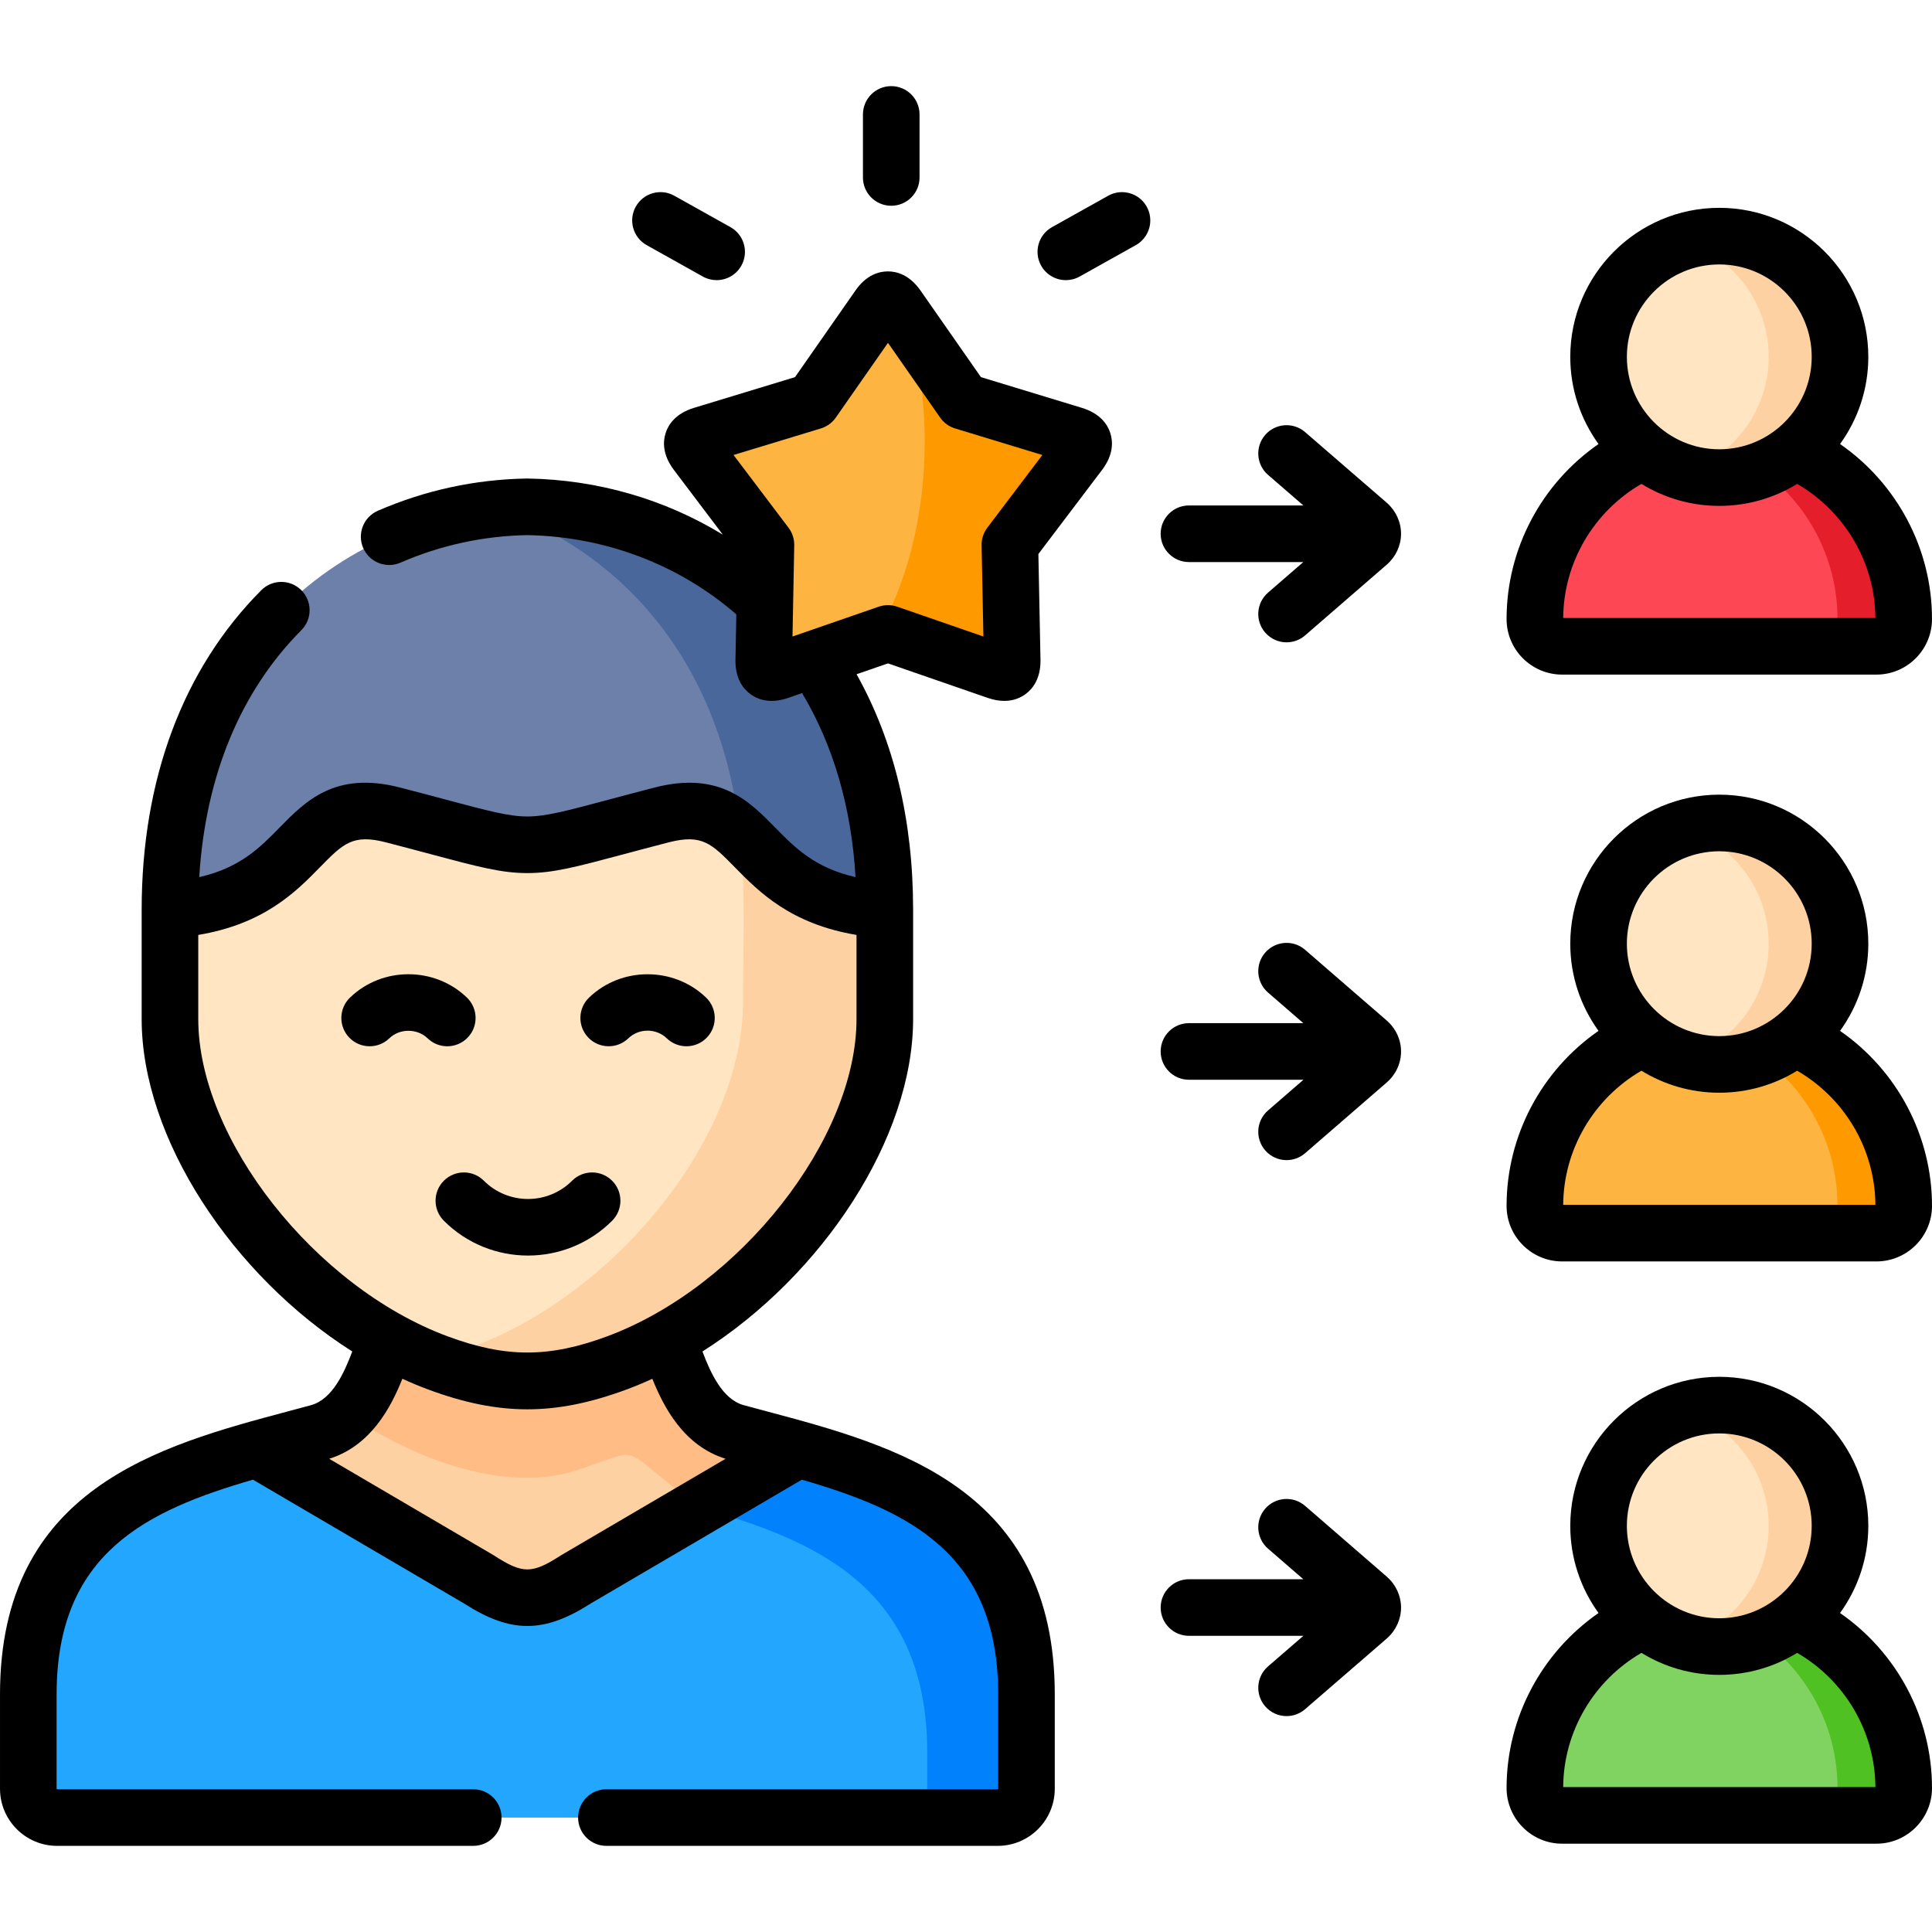 <svg id="Capa_1" enable-background="new 0 0 512 512" height="512" viewBox="0 0 512 512" width="512" xmlns="http://www.w3.org/2000/svg"><g><g><path clip-rule="evenodd" d="m435.573 119.485c-16.965 7.688-28.814 24.797-28.814 44.566 0 3.959 3.237 7.225 7.225 7.225h83.291c3.988 0 7.225-3.266 7.225-7.225 0-19.768-11.849-36.878-28.814-44.566-10.895-6.994-27.715-7.89-40.113 0z" fill="#fd4755" fill-rule="evenodd"/></g><g><path clip-rule="evenodd" d="m435.573 275.003c-16.965 7.688-28.814 24.797-28.814 44.566 0 3.959 3.237 7.225 7.225 7.225h83.291c3.988 0 7.225-3.266 7.225-7.225 0-19.768-11.849-36.878-28.814-44.566-10.895-8.324-27.715-9.307-40.113 0z" fill="#fdb440" fill-rule="evenodd"/></g><g><path clip-rule="evenodd" d="m455.629 218.096c-17.658 0-31.993 14.306-31.993 31.994 0 10.058 4.653 19.046 11.936 24.913 5.491 4.422 12.456 7.081 20.057 7.081s14.566-2.659 20.057-7.081c7.283-5.867 11.936-14.855 11.936-24.913 0-17.688-14.334-31.994-31.993-31.994z" fill="#ffe5c1" fill-rule="evenodd"/></g><g><path clip-rule="evenodd" d="m435.573 429.277c-16.965 7.688-28.814 24.826-28.814 44.566 0 3.988 3.237 7.254 7.225 7.254h83.291c3.988 0 7.225-3.266 7.225-7.254 0-19.74-11.849-36.878-28.814-44.566-9.941-5.029-29.767-5.665-40.113 0z" fill="#80d261" fill-rule="evenodd"/></g><g><path clip-rule="evenodd" d="m455.629 62.579c-17.658 0-31.993 14.335-31.993 31.994 0 10.058 4.653 19.046 11.936 24.913 5.491 4.422 12.456 7.081 20.057 7.081s14.566-2.659 20.057-7.081c7.283-5.867 11.936-14.855 11.936-24.913 0-17.659-14.334-31.994-31.993-31.994z" fill="#ffe5c1" fill-rule="evenodd"/></g><g><path clip-rule="evenodd" d="m455.629 372.371c-17.658 0-31.993 14.335-31.993 31.994 0 10.086 4.653 19.075 11.936 24.913 5.491 4.422 12.456 7.081 20.057 7.081s14.566-2.659 20.057-7.081c7.283-5.838 11.936-14.826 11.936-24.913 0-17.659-14.334-31.994-31.993-31.994z" fill="#ffe5c1" fill-rule="evenodd"/></g><g><path clip-rule="evenodd" d="m455.629 372.371c-3.295 0-6.474.52-9.45 1.416 13.063 4.046 22.542 16.214 22.542 30.577 0 10.086-4.653 19.075-11.936 24.913-3.092 2.514-6.705 4.451-10.606 5.665 2.977.925 6.156 1.416 9.45 1.416 7.601 0 14.566-2.659 20.057-7.081 7.283-5.838 11.936-14.826 11.936-24.913 0-17.658-14.334-31.993-31.993-31.993z" fill="#fed1a3" fill-rule="evenodd"/></g><g><path clip-rule="evenodd" d="m487.622 94.572c0-17.659-14.335-31.994-31.993-31.994-3.295 0-6.474.491-9.45 1.416 13.063 4.017 22.542 16.185 22.542 30.577 0 7.485-2.572 14.364-6.878 19.826-1.474 1.879-3.179 3.584-5.058 5.087-3.092 2.514-6.705 4.451-10.606 5.665 2.977.896 6.156 1.416 9.45 1.416 7.601 0 14.566-2.659 20.057-7.081 7.283-5.866 11.936-14.854 11.936-24.912z" fill="#fed1a3" fill-rule="evenodd"/></g><g><path clip-rule="evenodd" d="m468.721 250.09c0 7.11-2.312 13.67-6.242 18.988-1.647 2.196-3.555 4.191-5.693 5.925-3.092 2.514-6.705 4.451-10.606 5.636 2.977.925 6.156 1.445 9.45 1.445 7.601 0 14.566-2.659 20.057-7.081 7.283-5.867 11.936-14.855 11.936-24.913 0-17.688-14.335-31.994-31.993-31.994-3.295 0-6.474.491-9.45 1.416 13.062 4.018 22.541 16.185 22.541 30.578z" fill="#fed1a3" fill-rule="evenodd"/></g><g><path clip-rule="evenodd" d="m504.5 473.843c0-19.74-11.849-36.878-28.814-44.566-2.659 2.139-5.636 3.873-8.872 5.087 12.196 8.902 20.144 23.294 20.144 39.479 0 3.988-3.266 7.254-7.225 7.254h17.543c3.987 0 7.224-3.266 7.224-7.254z" fill="#4fc122" fill-rule="evenodd"/></g><g><path clip-rule="evenodd" d="m504.5 319.568c0-19.768-11.849-36.878-28.814-44.566-2.659 2.139-5.636 3.844-8.872 5.058 12.196 8.902 20.144 23.323 20.144 39.508 0 3.959-3.266 7.225-7.225 7.225h17.543c3.987 0 7.224-3.265 7.224-7.225z" fill="#fe9900" fill-rule="evenodd"/></g><g><path clip-rule="evenodd" d="m475.686 119.485c-2.659 2.139-5.636 3.844-8.872 5.058 12.196 8.93 20.144 23.323 20.144 39.508 0 3.959-3.266 7.225-7.225 7.225h17.543c3.988 0 7.225-3.266 7.225-7.225-.001-19.768-11.85-36.878-28.815-44.566z" fill="#e41e2b" fill-rule="evenodd"/></g><g><path clip-rule="evenodd" d="m139.748 134.312c-47.339.78-94.707 36.444-94.707 106.79l102.654 19.913 86.788-19.913c.001-70.346-47.367-106.01-94.735-106.79z" fill="#6d80aa" fill-rule="evenodd"/></g><g><path clip-rule="evenodd" d="m7.5 449.016v25.028c0 2.514 1.243 4.769 3.121 6.156 1.272.925 2.832 1.474 4.508 1.474h249.266c1.676 0 3.237-.549 4.48-1.474 1.907-1.387 3.15-3.642 3.15-6.156v-25.028c0-44.016-29.941-56.357-60.575-64.97h-143.375c-30.634 8.613-60.575 20.954-60.575 64.97z" fill="#22a6fe" fill-rule="evenodd"/></g><g><path clip-rule="evenodd" d="m68.075 384.047 58.841 34.508c9.971 6.445 15.693 6.445 25.692 0l58.841-34.508c-5.462-1.532-10.953-2.948-16.3-4.422-12.456-3.381-15.722-19.422-18.294-24.624h-74.215c-2.543 5.202-5.838 21.242-18.265 24.624-5.347 1.474-10.838 2.89-16.3 4.422z" fill="#fed1a3" fill-rule="evenodd"/></g><g><path clip-rule="evenodd" d="m45.042 270.06c0 29.999 24.912 66.762 57.598 84.941 4.335 2.399 8.815 4.48 13.41 6.185 17.138 6.358 30.259 6.358 47.426 0 4.566-1.705 9.046-3.786 13.381-6.185 32.715-18.179 57.627-54.941 57.627-84.941v-28.959c-38.351-2.688-32.629-31.936-59.101-25.144-20.461 5.289-28.033 7.919-35.634 7.919s-15.173-2.63-35.634-7.919c-26.444-6.792-20.722 22.456-59.072 25.144v28.959z" fill="#ffe5c1" fill-rule="evenodd"/></g><g><path clip-rule="evenodd" d="m151.655 390c3.641-1.069 7.716-2.717 10.867-3.728 2.63-.838 4.277-1.532 7.89 1.329l14.739 11.849 26.299-15.404c-5.462-1.532-10.953-2.948-16.3-4.422-12.456-3.381-15.722-19.422-18.294-24.624-4.335 2.399-8.815 4.48-13.381 6.185-17.167 6.358-30.288 6.358-47.426 0-4.595-1.705-9.075-3.786-13.41-6.185-1.879 3.844-4.162 13.641-10.289 19.826 18.209 12.515 41.502 20.377 59.305 15.174z" fill="#ffbc85" fill-rule="evenodd"/></g><g><path clip-rule="evenodd" d="m131.512 134.803c31.762 10.78 58.639 38.699 64.303 83.669.087.723.173 1.445.26 2.168 7.948 7.196 14.913 18.815 38.409 20.462 0-70.345-47.368-106.01-94.735-106.79-2.746.057-5.492.231-8.237.491z" fill="#49679b" fill-rule="evenodd"/></g><g><path clip-rule="evenodd" d="m196.913 265.494c0 40.288-42.108 86.443-83.378 94.709.838.347 1.676.665 2.514.983 17.138 6.358 30.259 6.358 47.426 0 4.566-1.705 9.046-3.786 13.381-6.185 32.715-18.179 57.627-54.941 57.627-84.941v-28.959c-23.496-1.647-30.461-13.266-38.409-20.462 1.562 14.133.839 30.665.839 44.855z" fill="#fed1a3" fill-rule="evenodd"/></g><g><path clip-rule="evenodd" d="m185.151 399.451c30.634 8.613 60.575 20.953 60.575 64.999v15.751 1.474h18.67c1.676 0 3.237-.549 4.48-1.474 1.907-1.387 3.15-3.642 3.15-6.156v-25.028c0-44.016-29.941-56.357-60.575-64.97z" fill="#0182fc" fill-rule="evenodd"/></g><g><path clip-rule="evenodd" d="m237.807 81.307 17.485 25.057 29.247 8.902c2.919.896 3.381 2.283 1.561 4.711l-18.467 24.393.607 30.577c.058 3.035-1.156 3.902-4.017 2.919l-28.9-10-28.9 10c-2.861.983-4.075.116-4.017-2.919l.578-30.577-18.438-24.393c-1.821-2.428-1.358-3.815 1.532-4.711l29.276-8.902 17.485-25.057c1.731-2.515 3.205-2.515 4.968 0z" fill="#fdb440" fill-rule="evenodd"/></g><g><path clip-rule="evenodd" d="m284.539 115.266-29.247-8.902-14.739-21.127c2.89 9.769 4.508 20.549 4.508 31.936 0 19.855-4.913 38.005-13.005 51.82l3.266-1.127 28.9 10c2.861.983 4.075.116 4.017-2.919l-.607-30.577 18.467-24.393c1.822-2.428 1.359-3.815-1.56-4.711z" fill="#fe9900" fill-rule="evenodd"/></g><g><path d="m487.633 427.464c4.705-6.501 7.49-14.479 7.49-23.1 0-21.777-17.716-39.494-39.492-39.494s-39.493 17.717-39.493 39.494c0 8.62 2.784 16.598 7.49 23.099-15.058 10.431-24.368 27.725-24.368 46.379 0 8.136 6.605 14.754 14.726 14.754h83.291c8.119 0 14.725-6.618 14.725-14.754-.002-18.653-9.311-35.947-24.369-46.378zm-32.003-47.594c13.505 0 24.492 10.988 24.492 24.494s-10.987 24.493-24.492 24.493c-13.506 0-24.493-10.987-24.493-24.493s10.987-24.494 24.493-24.494zm-41.37 93.727c.088-14.723 8.098-28.248 20.74-35.572 6.008 3.696 13.073 5.833 20.63 5.833 7.556 0 14.622-2.137 20.63-5.833 12.641 7.325 20.651 20.849 20.74 35.572z"/><path d="m487.633 273.189c4.705-6.501 7.49-14.479 7.49-23.1 0-21.777-17.716-39.494-39.492-39.494s-39.493 17.717-39.493 39.494c0 8.62 2.784 16.598 7.49 23.099-15.058 10.431-24.368 27.725-24.368 46.379 0 8.119 6.605 14.725 14.726 14.725h83.291c8.119 0 14.725-6.605 14.725-14.725-.002-18.653-9.311-35.946-24.369-46.378zm-32.003-47.593c13.505 0 24.492 10.988 24.492 24.494s-10.987 24.493-24.492 24.493c-13.506 0-24.493-10.987-24.493-24.493s10.987-24.494 24.493-24.494zm-41.37 93.697c.099-14.711 8.107-28.223 20.74-35.543 6.008 3.696 13.073 5.833 20.63 5.833 7.556 0 14.622-2.137 20.63-5.833 12.633 7.32 20.64 20.831 20.74 35.543z"/><path d="m413.984 178.776h83.291c8.119 0 14.725-6.605 14.725-14.726 0-18.654-9.309-35.948-24.367-46.379 4.705-6.501 7.489-14.479 7.489-23.1 0-21.776-17.716-39.493-39.492-39.493s-39.493 17.717-39.493 39.493c0 8.621 2.784 16.599 7.489 23.1-15.058 10.431-24.367 27.725-24.367 46.379 0 8.121 6.605 14.726 14.725 14.726zm41.646-108.697c13.505 0 24.492 10.987 24.492 24.493s-10.987 24.494-24.492 24.494c-13.506 0-24.493-10.988-24.493-24.494s10.987-24.493 24.493-24.493zm-20.631 58.154c6.008 3.696 13.074 5.833 20.631 5.833s14.622-2.137 20.63-5.833c12.633 7.32 20.64 20.832 20.739 35.543h-82.739c.099-14.711 8.106-28.223 20.739-35.543z"/><path d="m367.587 133.307c-.026-.023-.054-.048-.081-.071l-21.646-18.729c-3.131-2.708-7.867-2.367-10.579.765-2.71 3.132-2.368 7.868.765 10.579l9.361 8.1h-30.32c-4.143 0-7.5 3.357-7.5 7.5s3.357 7.5 7.5 7.5h30.306l-9.351 8.104c-3.131 2.713-3.47 7.449-.757 10.579 1.483 1.712 3.571 2.589 5.671 2.589 1.741 0 3.49-.603 4.908-1.832l21.666-18.774c2.375-2.072 3.745-5.03 3.761-8.115.016-3.099-1.335-6.085-3.704-8.195z"/><path d="m367.51 270.462-21.646-18.757c-3.128-2.712-7.866-2.375-10.579.757-2.713 3.13-2.374 7.866.757 10.579l9.352 8.104h-30.307c-4.143 0-7.5 3.357-7.5 7.5s3.357 7.5 7.5 7.5h30.339l-9.384 8.132c-3.131 2.713-3.47 7.449-.757 10.579 1.483 1.712 3.571 2.589 5.671 2.589 1.741 0 3.49-.603 4.908-1.832l21.666-18.774c2.391-2.087 3.762-5.068 3.761-8.182-.001-3.113-1.372-6.094-3.781-8.195z"/><path d="m367.51 417.829-21.646-18.757c-3.128-2.712-7.866-2.375-10.579.757-2.713 3.13-2.374 7.866.757 10.579l9.35 8.103h-30.305c-4.143 0-7.5 3.357-7.5 7.5s3.357 7.5 7.5 7.5h30.321l-9.362 8.1c-3.133 2.71-3.475 7.446-.765 10.579 1.483 1.715 3.573 2.593 5.675 2.593 1.739 0 3.486-.602 4.904-1.828l21.646-18.728c.027-.023.054-.047.081-.071 2.37-2.11 3.72-5.098 3.704-8.195-.017-3.087-1.388-6.044-3.781-8.132z"/><path d="m151.612 312.906c-6.446 6.447-16.934 6.447-23.38 0-2.929-2.928-7.678-2.928-10.606 0-2.929 2.93-2.929 7.678 0 10.607 6.147 6.146 14.222 9.221 22.297 9.221s16.149-3.074 22.296-9.221c2.929-2.93 2.929-7.678 0-10.607-2.929-2.927-7.678-2.927-10.607 0z"/><path d="m123.934 274.979c2.875-2.981 2.79-7.729-.192-10.605-8.565-8.262-22.474-8.256-31.004.014-2.974 2.883-3.048 7.631-.165 10.605 2.883 2.972 7.631 3.048 10.605.164 2.74-2.655 7.388-2.65 10.15.014 1.456 1.403 3.332 2.102 5.206 2.102 1.965-.002 3.927-.769 5.4-2.294z"/><path d="m156.102 264.373c-2.981 2.876-3.067 7.624-.192 10.605 2.875 2.979 7.624 3.066 10.605.191 2.811-2.712 7.383-2.71 10.193 0 1.456 1.403 3.332 2.102 5.206 2.102 1.965 0 3.927-.768 5.399-2.293 2.876-2.981 2.79-7.729-.192-10.605-8.552-8.248-22.468-8.247-31.019 0z"/><path d="m286.723 108.091-26.765-8.146-16-22.93c-.003-.004-.006-.009-.009-.013-2.94-4.195-6.313-5.081-8.637-5.081-.012 0-.024 0-.036 0-2.323.009-5.703.906-8.59 5.094l-16 22.929-26.833 8.159c-4.867 1.51-6.736 4.442-7.447 6.638-.71 2.194-.917 5.664 2.154 9.759l12.99 17.184c-15.344-9.365-33.128-14.564-51.679-14.871-.083-.002-.164-.002-.246 0-13.661.222-26.944 3.094-39.482 8.538-3.799 1.65-5.542 6.067-3.892 9.867 1.65 3.799 6.067 5.54 9.867 3.893 10.681-4.639 21.994-7.094 33.628-7.298 20.669.37 40.199 7.805 55.386 20.995l-.227 11.995c-.098 5.104 2.118 7.804 3.993 9.17s5.126 2.646 9.975.98l3.688-1.276c8.299 13.877 13.055 30.222 14.167 48.767-10.826-2.45-16.118-7.849-21.269-13.102-6.919-7.057-14.763-15.055-31.954-10.647-4.723 1.221-8.762 2.301-12.275 3.24-11.061 2.956-16.612 4.44-21.482 4.44s-10.421-1.484-21.481-4.44c-3.514-.939-7.553-2.019-12.288-3.243-17.165-4.41-25 3.59-31.914 10.646-5.148 5.254-10.439 10.653-21.263 13.104 1.632-26.711 10.905-49.206 27.063-65.443 2.921-2.936 2.91-7.685-.026-10.606-2.935-2.921-7.684-2.909-10.607.026-20.732 20.834-31.691 50.116-31.691 84.682v28.959c0 31.571 24.051 67.962 55.812 88.093-2.102 5.553-5.24 12.681-10.95 14.235-2.042.557-4.104 1.106-6.177 1.66-33.96 9.065-76.226 20.347-76.226 74.969v25.028c0 8.343 6.787 15.13 15.13 15.13h110.284c4.142 0 7.5-3.357 7.5-7.5s-3.358-7.5-7.5-7.5h-110.284c-.048 0-.13-.081-.13-.13v-25.028c0-37.422 23.84-48.713 52.032-56.887l55.954 32.814c6.177 3.972 11.469 5.957 16.765 5.957 5.295 0 10.594-1.985 16.784-5.954l55.959-32.817c28.192 8.174 52.032 19.464 52.032 56.887v25.028c0 .049-.081.13-.13.13h-103.695c-4.142 0-7.5 3.357-7.5 7.5s3.358 7.5 7.5 7.5h103.694c8.343 0 15.13-6.787 15.13-15.13v-25.028c0-54.622-42.265-65.903-76.226-74.968-2.074-.554-4.136-1.104-6.184-1.662-5.718-1.552-8.857-8.689-10.959-14.229 31.769-20.136 55.827-56.531 55.827-88.098v-28.959c0-23.699-5.043-44.641-14.985-62.419l8.322-2.879 26.462 9.155c1.632.561 3.084.786 4.363.786 2.509 0 4.354-.866 5.596-1.771 1.876-1.365 4.092-4.064 3.995-9.175l-.556-27.977 16.916-22.344c3.058-4.075 2.848-7.548 2.133-9.743-.712-2.198-2.593-5.134-7.506-6.643zm-94.44 278.502-43.468 25.492c-.091.054-.181.108-.27.166-7.563 4.873-10.025 4.875-17.557.005-.091-.059-.184-.116-.278-.171l-43.469-25.493c11.087-3.47 16.382-13.687 19.394-21.207 2.247 1.027 4.514 1.982 6.805 2.831 9.464 3.512 17.884 5.267 26.31 5.267 8.424 0 16.854-1.756 26.333-5.266 2.287-.848 4.55-1.802 6.793-2.827 3.01 7.505 8.304 17.735 19.407 21.203zm34.701-116.532c0 31.735-30.896 71.031-66.113 84.092-15.399 5.705-26.841 5.705-42.215.001-35.22-13.052-66.114-52.348-66.114-84.093v-22.296c17.519-2.921 25.921-11.48 32.237-17.927 6.147-6.273 8.691-8.873 17.458-6.618 4.677 1.209 8.677 2.278 12.157 3.208 12.327 3.295 18.515 4.949 25.354 4.949 6.84 0 13.028-1.654 25.356-4.949 3.479-.931 7.479-2 12.142-3.205 8.8-2.258 11.347.343 17.503 6.622 6.318 6.444 14.721 15 32.235 17.92zm34.669-130.219c-1.018 1.344-1.553 2.991-1.519 4.676l.479 24.163-22.839-7.902c-1.589-.549-3.315-.549-4.904 0l-22.846 7.904.457-24.172c.032-1.681-.502-3.323-1.516-4.664l-14.568-19.272 23.136-7.034c1.609-.489 3.007-1.505 3.969-2.884l13.819-19.805 13.82 19.805c.961 1.378 2.358 2.394 3.967 2.883l23.129 7.039z"/><path d="m236.189 54.53c4.142 0 7.5-3.357 7.5-7.5v-16.705c0-4.143-3.358-7.5-7.5-7.5s-7.5 3.357-7.5 7.5v16.705c0 4.143 3.358 7.5 7.5 7.5z"/><path d="m171.375 64.963 14.884 8.323c1.159.647 2.415.955 3.654.955 2.628 0 5.179-1.384 6.553-3.841 2.022-3.615.73-8.185-2.885-10.206l-14.884-8.323c-3.616-2.021-8.185-.729-10.207 2.886s-.73 8.184 2.885 10.206z"/><path d="m293.682 51.871-14.884 8.323c-3.615 2.021-4.907 6.591-2.886 10.206 1.374 2.457 3.925 3.841 6.553 3.841 1.239 0 2.495-.308 3.653-.955l14.884-8.323c3.615-2.021 4.907-6.591 2.886-10.206-2.023-3.615-6.592-4.906-10.206-2.886z"/></g></g><g><path d="" style="fill:none;stroke:#000;stroke-width:15;stroke-linecap:round;stroke-linejoin:round;stroke-miterlimit:10"/></g></svg>